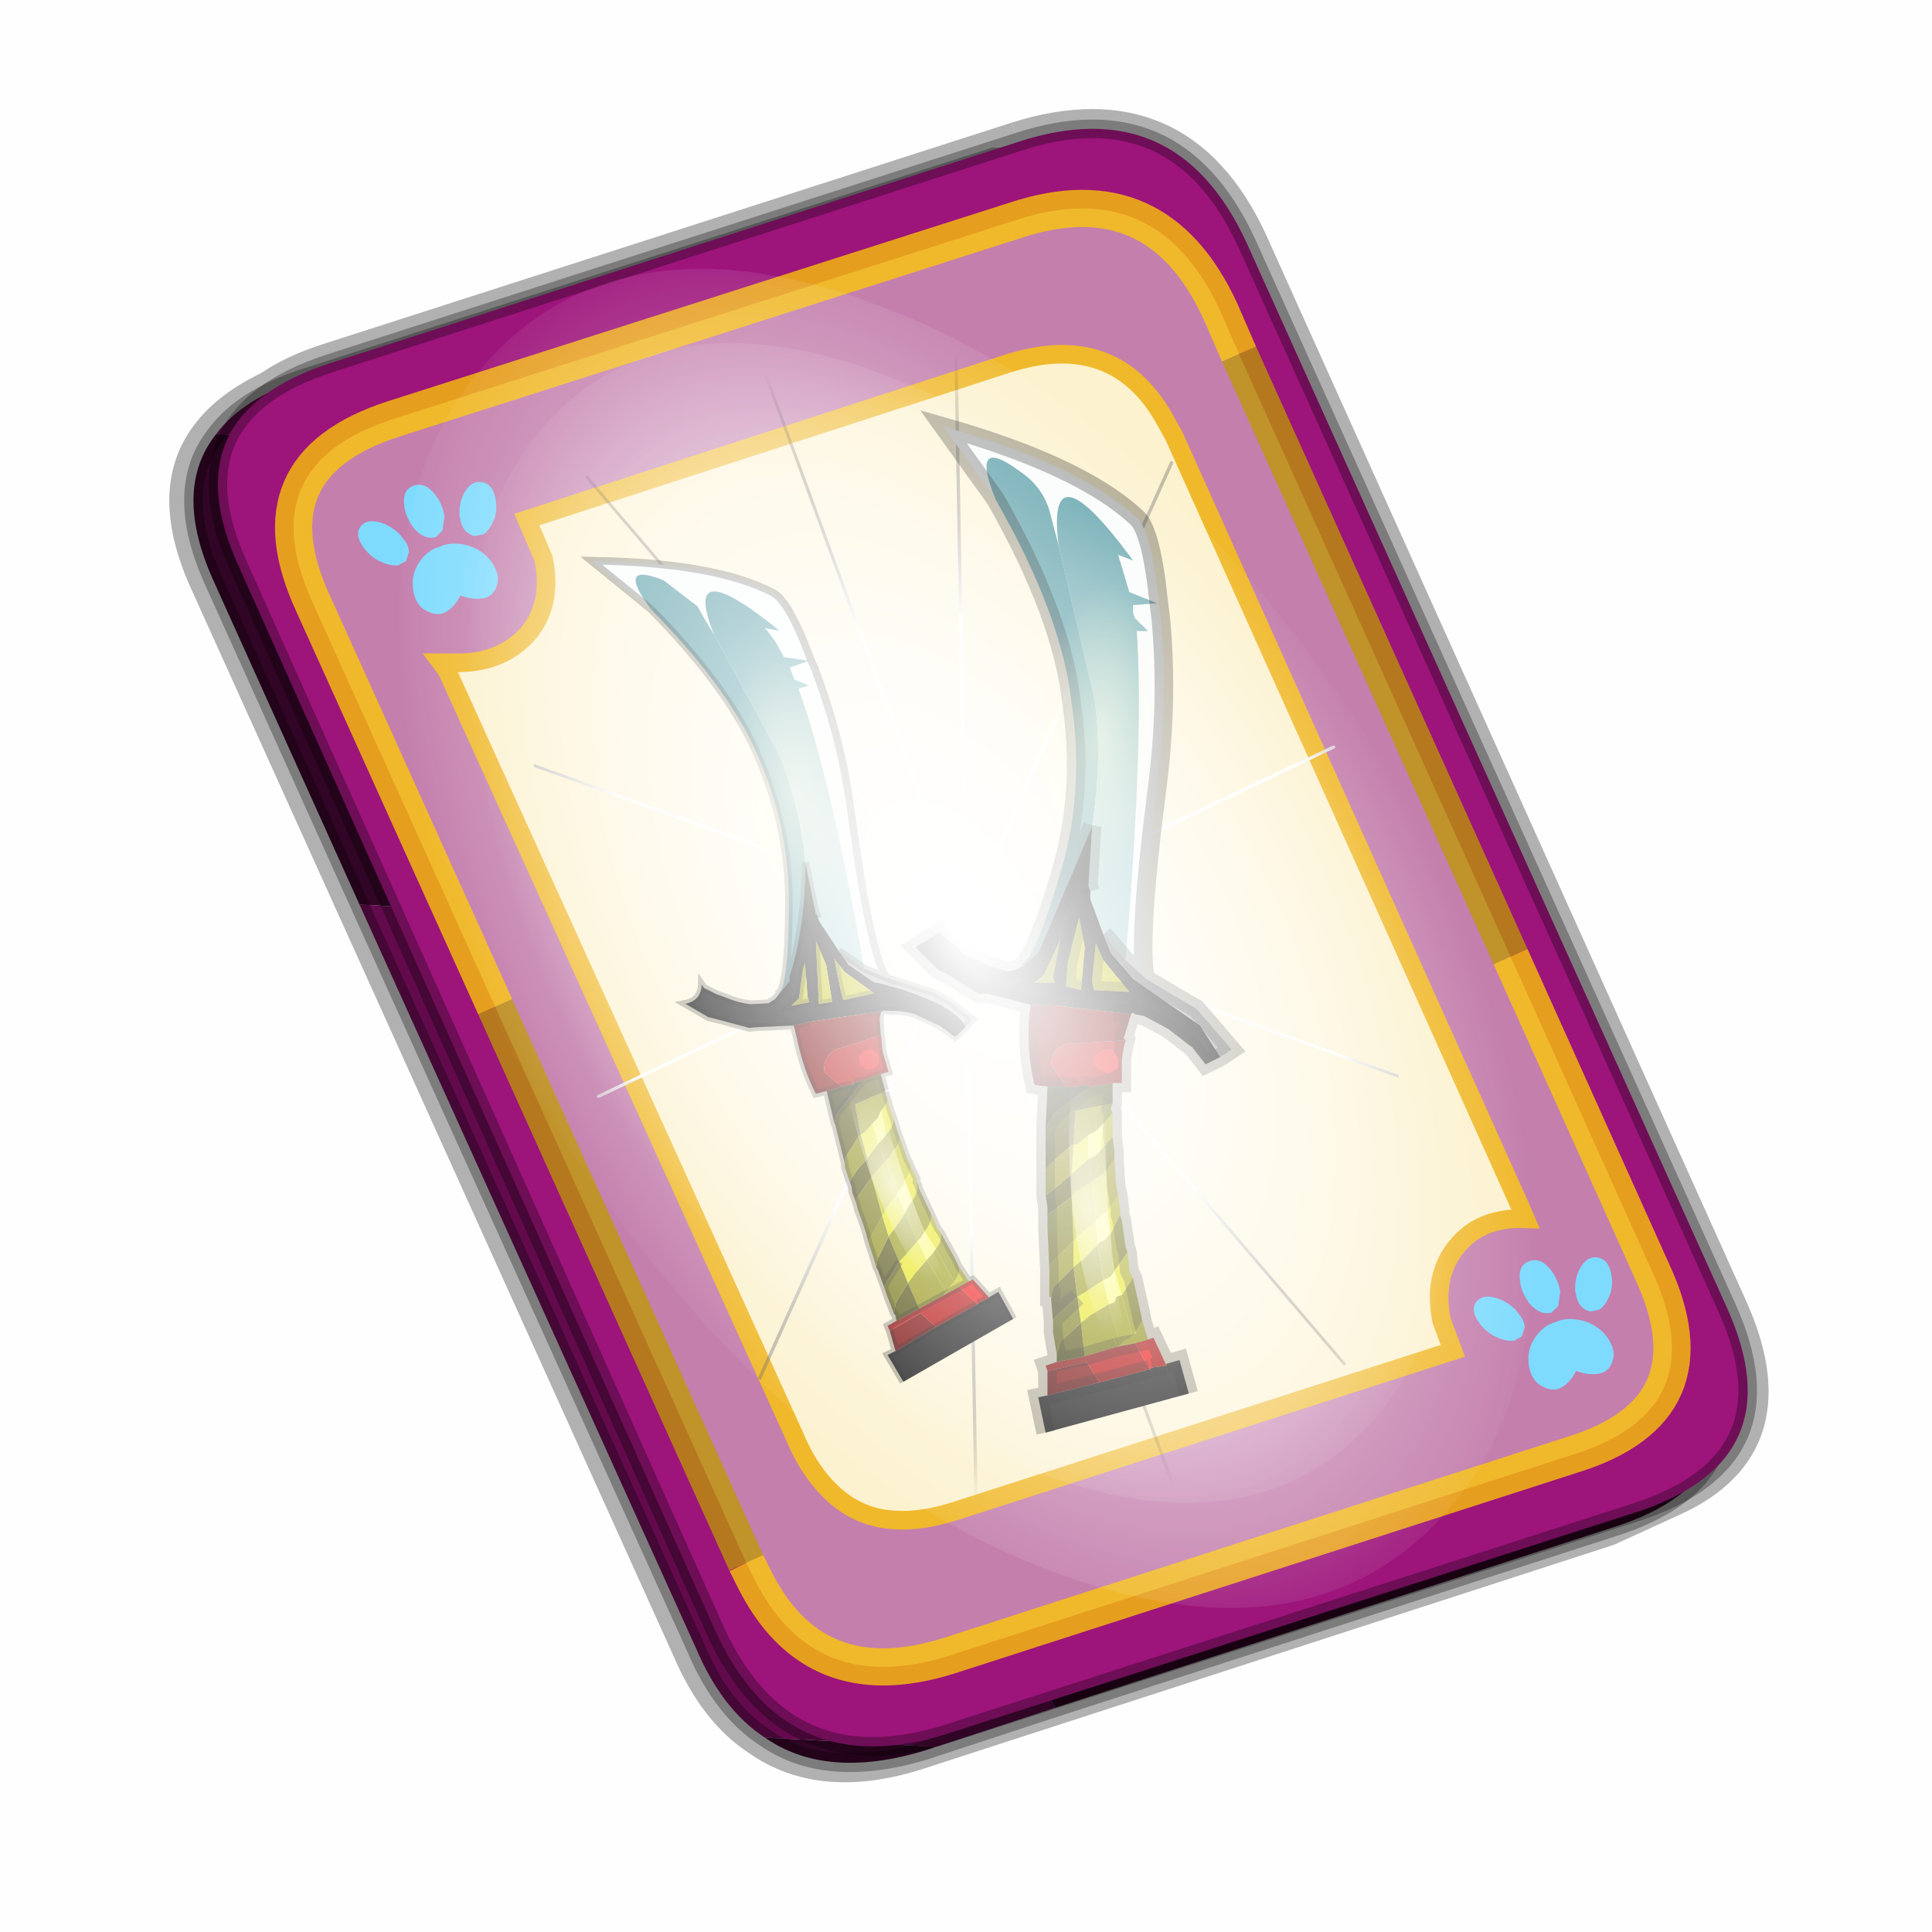 <?xml version='1.0' encoding='UTF-8'?>
<svg xmlns:xlink="http://www.w3.org/1999/xlink" xmlns="http://www.w3.org/2000/svg" version="1.1" width="60px" height="60px" viewBox="0.0 0.0 60.0 60.0"><defs><g id="c1"><path fill="#000000" fill-opacity="0.004" d="M0.0 0.0 L60.0 0.0 60.0 60.0 0.0 60.0 0.0 0.0"/></g><g id="c2"><path fill="none" stroke="#000000" stroke-width="1.0" stroke-opacity="0.302" d="M22.3 0.35 Q26.6 -1.0 28.5 3.05 L41.4 31.7 Q43.1 35.4 39.9 36.85 L38.15 37.65 19.65 43.65 Q17.05 44.5 15.35 43.3 14.2 42.55 13.5 40.9 L0.55 12.25 Q-0.6 9.75 0.6 8.25 1.15 7.55 2.2 7.05 2.85 6.6 3.8 6.3 L22.3 0.35"/><path fill="#300525" stroke="none" d="M25.55 0.9 Q26.9 1.6 27.8 3.55 L40.7 32.15 Q42.6 36.3 38.3 37.65 L23.3 42.5 13.15 21.4 4.6 20.9 0.7 12.25 Q-0.45 9.75 0.75 8.25 L29.8 9.75 25.55 0.9 M20.1 43.55 L19.8 43.65 Q17.15 44.45 15.5 43.3 L20.1 43.55"/><path fill="#630a4c" stroke="none" d="M23.3 42.5 L20.1 43.55 15.5 43.3 Q14.35 42.55 13.65 40.9 L4.6 20.9 13.15 21.4 23.3 42.5 M0.75 8.25 Q1.45 7.3 3.1 6.75 L21.65 0.8 25.55 0.9 29.8 9.75 0.75 8.25"/><path fill="none" stroke="#000000" stroke-width="0.5" stroke-opacity="0.302" d="M25.55 0.9 Q26.9 1.6 27.8 3.55 L40.7 32.15 Q42.6 36.3 38.3 37.65 L23.3 42.5 20.1 43.55 19.8 43.65 Q17.15 44.45 15.5 43.3 14.35 42.55 13.65 40.9 L4.6 20.9 0.7 12.25 Q-0.45 9.75 0.75 8.25 1.45 7.3 3.1 6.75 L21.65 0.8 25.55 0.9"/><path fill="#9d147b" stroke="none" d="M14.2 40.5 L1.35 11.8 Q-0.5 7.75 3.8 6.35 L22.3 0.4 Q26.55 -1.0 28.45 3.1 L41.35 31.7 Q43.25 35.85 38.9 37.25 L20.4 43.2 Q16.1 44.55 14.2 40.5"/><path fill="none" stroke="#000000" stroke-width="0.5" stroke-opacity="0.302" d="M14.2 40.5 L1.35 11.8 Q-0.5 7.75 3.8 6.35 L22.3 0.4 Q26.55 -1.0 28.45 3.1 L41.35 31.7 Q43.25 35.85 38.9 37.25 L20.4 43.2 Q16.1 44.55 14.2 40.5"/><path fill="#fcf2cf" stroke="none" d="M9.15 13.6 Q9.8 12.8 9.55 11.6 L9.1 10.55 22.05 6.35 Q24.9 5.45 26.25 7.85 L26.5 8.3 35.8 29.0 35.95 29.35 Q34.75 29.3 34.1 30.1 33.45 30.9 33.7 32.1 L34.0 32.9 20.65 37.2 Q18.8 37.8 17.65 37.0 16.8 36.4 16.3 35.2 L6.95 14.6 6.8 14.4 7.1 14.4 Q8.4 14.45 9.15 13.6"/><path fill="#c47fad" stroke="none" d="M8.25 23.65 L3.35 12.8 Q1.65 9.1 5.5 7.85 L22.25 2.5 Q26.05 1.25 27.75 4.95 L28.25 6.1 35.55 22.3 39.35 30.75 Q41.1 34.5 37.2 35.7 L20.45 41.1 Q16.8 42.25 15.2 39.0 L15.0 38.6 8.25 23.65 M9.15 13.6 Q8.4 14.45 7.1 14.4 L6.8 14.4 6.95 14.6 16.3 35.2 Q16.8 36.4 17.65 37.0 18.8 37.8 20.65 37.2 L34.0 32.9 33.7 32.1 Q33.45 30.9 34.1 30.1 34.75 29.3 35.95 29.35 L35.8 29.0 26.5 8.3 26.25 7.85 Q24.9 5.45 22.05 6.35 L9.1 10.55 9.55 11.6 Q9.8 12.8 9.15 13.6"/><path fill="none" stroke="#ffcc00" stroke-width="1.0" stroke-opacity="0.749" d="M8.25 23.65 L3.35 12.8 Q1.65 9.1 5.5 7.85 L22.25 2.5 Q26.05 1.25 27.75 4.95 L28.25 6.1 M35.55 22.3 L39.35 30.75 Q41.1 34.5 37.2 35.7 L20.45 41.1 Q16.8 42.25 15.2 39.0 L15.0 38.6"/><path fill="none" stroke="#bf9900" stroke-width="1.0" stroke-opacity="0.749" d="M28.25 6.1 L35.55 22.3 M15.0 38.6 L8.25 23.65"/><path fill="none" stroke="#f0b92b" stroke-width="0.5" d="M9.15 13.6 Q9.8 12.8 9.55 11.6 L9.1 10.55 22.05 6.35 Q24.9 5.45 26.25 7.85 L26.5 8.3 35.8 29.0 35.95 29.35 Q34.75 29.3 34.1 30.1 33.45 30.9 33.7 32.1 L34.0 32.9 20.65 37.2 Q18.8 37.8 17.65 37.0 16.8 36.4 16.3 35.2 L6.95 14.6 6.8 14.4 7.1 14.4 Q8.4 14.45 9.15 13.6"/></g><g id="c3"><path fill="#7fdbfe" stroke="none" d="M10.75 4.9 Q10.75 4.6 10.9 4.35 11.25 3.45 11.95 2.75 13.3 1.5 14.35 2.1 15.4 2.7 14.95 4.45 14.7 5.4 14.1 6.15 L13.75 6.5 Q13.1 7.15 12.35 7.35 L11.4 7.2 Q10.95 6.9 10.75 6.4 10.5 5.75 10.75 4.9 M7.5 5.9 Q7.0 5.85 6.6 5.5 6.05 5.0 5.8 4.15 L5.7 3.6 Q5.55 2.65 5.8 1.7 6.25 0.0 7.5 0.0 L7.6 0.0 Q8.85 0.0 9.3 1.7 9.55 2.65 9.4 3.6 L9.3 4.15 8.5 5.5 7.6 5.9 7.5 5.9 M4.35 4.9 Q4.6 5.75 4.35 6.4 L3.7 7.2 2.75 7.35 Q2.0 7.15 1.35 6.5 L1.0 6.15 Q0.4 5.4 0.15 4.45 -0.3 2.7 0.75 2.1 1.8 1.5 3.15 2.75 3.85 3.45 4.2 4.35 L4.35 4.9 M5.5 13.7 Q4.45 13.9 3.65 12.95 2.75 12.0 3.2 10.25 3.7 8.5 5.25 7.6 6.4 6.9 7.55 7.0 8.75 6.9 9.9 7.6 11.45 8.5 11.95 10.25 12.35 12.0 11.5 12.95 10.7 13.9 9.65 13.7 8.55 13.5 7.55 12.6 6.55 13.5 5.5 13.7"/></g><g id="c4"><g><use transform="matrix(1.0,0.0,0.0,1.0,0.0,0.0)" xlink:href="#c3"/></g></g><radialGradient gradientUnits="userSpaceOnUse" r="819.2" cx="0" cy="0" spreadMethod="pad" gradientTransform="matrix(0.091,0.0,0.0,0.091,0.6,3.4)" id="gradient1"><stop offset="0.0" stop-color="#ffffff"/><stop offset="1.0" stop-color="#ffffff" stop-opacity="0.0"/></radialGradient><g id="c5"><path stroke="none" fill="url(#gradient1)" d="M36.65 -54.65 Q60.05 -42.0 69.75 -17.95 80.55 8.9 68.0 34.1 55.45 59.35 26.8 68.2 -1.8 77.05 -29.7 64.3 -57.6 51.6 -68.45 24.75 -79.3 -2.05 -66.75 -27.25 L-66.7 -27.3 Q-54.1 -52.5 -25.5 -61.4 3.1 -70.2 31.0 -57.5 L36.65 -54.65"/></g><g id="c6"><g><use transform="matrix(1.0,0.0,0.0,1.0,0.0,0.0)" xlink:href="#c5"/></g></g><radialGradient gradientUnits="userSpaceOnUse" r="819.2" cx="0" cy="0" spreadMethod="pad" gradientTransform="matrix(0.209,0.0,0.0,0.177,67.15,107.2)" id="gradient2"><stop offset="0.357" stop-color="#ffffff"/><stop offset="0.671" stop-opacity="0.0"/></radialGradient><g id="c7"><path fill="none" stroke-linejoin="round" stroke-linecap="round" stroke="url(#gradient2)" stroke-width="0.5" d="M136.55 165.8 L68.6 106.0 68.4 106.0 118.25 201.5 M68.2 105.7 L68.25 105.8 68.25 105.75 68.2 105.7 0.0 45.7 M68.25 105.8 L68.3 105.85 68.3 105.8 68.25 105.75 49.95 0.05 M0.05 97.7 L68.15 105.95 68.25 105.85 68.25 105.8 M68.3 105.85 L68.25 105.85 68.3 106.0 68.3 105.85 68.3 105.8 68.35 105.8 68.3 105.8 86.6 18.35 M50.0 193.2 L68.3 106.0 68.15 105.95 18.25 151.55 M68.4 106.0 L68.3 106.0 86.55 211.5 M68.4 106.0 L68.3 105.85 M68.6 106.0 L68.35 105.8 118.25 60.15 M136.6 114.25 L68.6 106.0 M68.2 105.7 L18.25 10.05"/></g><g id="c8"><g><use transform="matrix(1.0,0.0,0.0,1.0,0.0,0.0)" xlink:href="#c7"/></g></g><linearGradient gradientUnits="userSpaceOnUse" x1="-819.2" x2="819.2" spreadMethod="pad" gradientTransform="matrix(-0.001,-0.005,-0.002,0,24.8,14.35)" id="gradient3"><stop offset="0.0" stop-color="#acd1d2"/><stop offset="1.0" stop-color="#62a3ac"/></linearGradient><radialGradient gradientUnits="userSpaceOnUse" r="819.2" cx="0" cy="0" spreadMethod="pad" gradientTransform="matrix(0.003,-0.011,-0.004,-0.006,24.5,16.4)" id="gradient4"><stop offset="0.0" stop-color="#ffffde" stop-opacity="0.522"/><stop offset="0.412" stop-color="#ffffcc" stop-opacity="0.0"/></radialGradient><radialGradient gradientUnits="userSpaceOnUse" r="819.2" cx="0" cy="0" spreadMethod="pad" gradientTransform="matrix(-0.002,-0.001,4.57763671875e-05,0.004,24.25,29.1)" id="gradient5"><stop offset="0.0" stop-color="#ffffff" stop-opacity="0.663"/><stop offset="1.0" stop-color="#ffffff" stop-opacity="0.0"/></radialGradient><g id="c9"><path fill="#fafcfc" stroke="none" d="M25.75 22.9 Q25.5 22.05 26.05 17.75 26.35 15.45 26.15 13.25 L26.1 12.85 Q25.9 10.85 25.5 10.5 24.0 9.1 20.3 8.05 L21.7 10.0 Q21.0 8.25 22.35 9.25 22.95 9.65 23.15 10.3 L23.4 11.25 Q23.05 8.45 25.4 11.65 L25.0 11.5 25.3 12.5 26.05 12.8 25.4 12.85 25.4 13.05 25.45 13.2 25.8 13.55 25.5 13.55 Q25.7 16.4 25.2 22.4 L25.75 22.9"/><path fill="#62a3ac" stroke="none" d="M21.7 10.0 Q23.5 13.15 23.75 15.5 24.1 17.85 23.45 20.05 22.75 22.4 22.4 22.5 L22.45 22.55 22.85 22.2 22.9 22.1 24.3 18.8 Q24.6 16.85 24.35 15.3 L23.4 11.25 23.15 10.3 Q22.95 9.65 22.35 9.25 21.0 8.25 21.7 10.0"/><path stroke="none" fill="url(#gradient3)" d="M25.2 22.4 Q25.7 16.4 25.5 13.55 L25.8 13.55 25.45 13.2 25.4 13.05 25.4 12.85 26.05 12.8 25.3 12.5 25.0 11.5 25.4 11.65 Q23.05 8.45 23.4 11.25 L24.35 15.3 Q24.6 16.85 24.3 18.8 L24.2 20.4 24.25 20.55 24.25 20.75 24.6 21.7 25.2 22.4"/><path fill="#151515" stroke="none" d="M22.45 22.55 L22.25 22.65 22.05 22.7 21.55 22.55 20.85 22.25 20.55 21.95 20.4 21.85 20.25 21.7 20.2 21.65 19.55 22.05 20.15 22.65 20.45 22.8 21.25 23.3 21.5 23.3 22.65 23.6 23.15 23.6 24.9 23.8 25.35 23.85 25.4 23.8 25.45 23.85 25.7 23.9 26.35 24.25 27.0 24.75 27.35 25.2 27.75 25.0 27.2 24.15 25.4 22.9 24.8 22.2 24.6 21.7 24.25 20.75 24.25 20.55 24.2 20.4 24.3 18.8 22.9 22.1 22.85 22.2 22.45 22.55 M23.1 34.1 L22.85 34.15 23.05 35.1 26.9 34.05 26.65 33.15 26.3 33.25 26.3 33.3 25.9 33.35 25.85 33.4 24.5 33.75 23.1 34.1 M23.95 21.25 L24.1 22.05 24.0 23.2 23.6 23.1 23.65 22.45 23.95 21.25 M25.3 23.25 L24.35 23.2 24.3 22.95 24.4 21.95 24.6 22.4 25.3 23.25 M23.3 23.0 L22.75 23.0 23.0 22.8 23.4 21.95 23.45 21.8 23.25 22.85 23.3 23.0"/><path fill="#a6a6a6" stroke="none" d="M27.75 25.0 L28.05 24.8 27.45 24.1 27.1 23.7 26.5 23.35 25.75 22.9 25.2 22.4 24.6 21.7 24.8 22.2 25.4 22.9 27.2 24.15 27.75 25.0"/><path fill="#e6e406" stroke="none" d="M25.4 30.95 L25.3 30.75 25.25 30.25 24.9 30.75 25.1 31.4 25.4 30.95 M25.05 29.25 L25.05 29.1 25.0 28.7 24.7 29.15 24.8 29.75 25.05 29.25 M24.85 27.15 L24.85 26.95 24.85 26.5 24.6 26.8 24.5 27.55 24.85 27.15 M24.2 27.75 L24.2 27.1 23.9 27.35 23.8 27.35 23.75 28.15 23.85 28.05 24.2 27.75 M24.4 29.4 L24.0 29.75 23.8 29.95 23.8 30.65 24.05 30.45 24.45 30.05 24.4 29.4 M24.6 31.0 L24.15 31.3 23.9 31.45 24.0 32.15 24.25 31.95 24.75 31.65 24.6 31.0"/><path fill="#8d8d03" stroke="none" d="M25.65 32.1 L25.6 31.85 25.4 30.95 25.1 31.4 25.4 32.5 25.65 32.1 M25.25 30.25 L25.2 30.1 25.1 29.4 25.05 29.25 24.8 29.75 24.8 30.35 24.9 30.75 25.25 30.25 M24.9 27.75 L24.9 27.55 24.85 27.15 24.5 27.55 24.65 28.1 24.9 27.75 M24.85 26.5 L24.8 26.4 24.85 26.25 24.35 26.35 24.3 26.35 23.85 26.45 23.8 27.35 23.9 27.35 24.2 27.1 24.4 27.0 24.6 26.8 24.85 26.5 M24.95 32.8 L25.05 32.75 24.75 31.65 24.25 31.95 24.0 32.15 24.1 33.05 24.95 32.8 M24.2 27.75 L23.85 28.05 23.75 28.15 23.75 28.75 23.9 28.6 24.3 28.35 24.2 27.75 M24.45 30.05 L24.05 30.45 23.8 30.65 23.9 31.45 24.15 31.3 24.6 31.0 24.45 30.05"/><path fill="#faf95a" stroke="none" d="M24.2 27.75 L24.4 27.65 24.5 27.55 24.6 26.8 24.4 27.0 24.2 27.1 24.2 27.75 M24.7 29.15 L24.55 29.25 24.4 29.4 24.45 30.05 Q24.5 29.95 24.6 29.95 L24.8 29.75 24.7 29.15 M24.75 31.65 L24.9 31.6 24.95 31.45 25.1 31.4 24.9 30.75 24.8 30.9 24.7 30.95 24.6 31.0 24.75 31.65"/><path fill="#959404" stroke="none" d="M24.5 27.55 L24.4 27.65 24.2 27.75 24.3 28.35 24.45 28.25 24.65 28.1 24.5 27.55 M25.05 32.75 L25.15 32.65 25.4 32.5 25.1 31.4 24.95 31.45 24.9 31.6 24.75 31.65 25.05 32.75"/><path fill="#c2c105" stroke="none" d="M25.8 32.6 L25.65 32.1 25.4 32.5 25.15 32.65 25.05 32.75 24.95 32.8 25.45 32.7 25.8 32.6 M25.0 28.7 L24.95 28.5 24.9 27.75 24.65 28.1 24.7 29.15 25.0 28.7 M24.3 28.35 L23.9 28.6 23.75 28.75 23.8 29.95 24.0 29.75 24.4 29.4 24.3 28.35 M24.0 23.2 L24.1 22.05 23.95 21.25 23.65 22.45 23.6 23.1 24.0 23.2 M24.4 21.95 L24.3 22.95 24.35 23.2 25.3 23.25 24.6 22.4 24.4 21.95 M23.45 21.8 L23.4 21.95 23.0 22.8 22.75 23.0 23.3 23.0 23.25 22.85 23.45 21.8"/><path fill="#ec0202" stroke="none" d="M26.3 33.3 L25.95 32.55 25.8 32.6 25.45 32.7 25.85 33.4 25.9 33.35 26.3 33.3"/><path fill="#b40101" stroke="none" d="M23.35 33.2 L23.05 33.3 23.1 33.45 24.15 33.2 24.5 33.75 25.85 33.4 25.45 32.7 24.95 32.8 24.1 33.05 23.35 33.2 M24.85 25.7 L25.1 25.7 25.1 25.05 25.15 24.75 25.2 24.55 23.6 24.65 Q23.2 24.8 23.2 25.2 L23.6 25.8 23.95 25.8 24.0 25.75 24.3 25.8 24.85 25.7"/><path fill="#cdcc07" stroke="none" d="M24.3 28.35 L24.4 29.4 24.55 29.25 24.7 29.15 24.65 28.1 24.45 28.25 24.3 28.35"/><path fill="#474601" stroke="none" d="M23.05 26.9 L23.05 28.05 23.15 27.9 23.65 27.45 23.8 27.35 23.85 26.45 24.3 26.35 24.35 26.35 24.85 26.25 24.85 25.7 24.3 25.8 23.95 26.0 23.9 26.05 23.25 26.55 23.25 26.6 23.05 26.9 M23.05 28.7 L23.1 29.05 23.1 29.3 23.1 29.25 23.75 28.75 23.75 28.15 23.1 28.7 23.05 28.7 M23.2 31.45 L23.2 31.55 23.25 32.1 23.3 32.0 23.9 31.45 23.8 30.65 23.25 31.2 23.2 31.45 M23.35 33.0 L23.35 33.1 23.35 33.2 24.1 33.05 24.0 32.15 23.45 32.65 23.35 33.0"/><path fill="#6b6b01" stroke="none" d="M23.1 29.3 L23.1 29.6 23.15 30.7 23.2 30.55 23.8 29.95 23.75 28.75 23.1 29.25 23.1 29.3 M23.25 32.1 L23.25 32.4 23.35 33.0 23.45 32.65 24.0 32.15 23.9 31.45 23.3 32.0 23.25 32.1"/><path fill="#838201" stroke="none" d="M23.05 28.05 L23.05 28.2 23.05 28.7 23.1 28.7 23.75 28.15 23.8 27.35 23.65 27.45 23.15 27.9 23.05 28.05 M23.15 30.7 L23.15 30.9 23.15 31.45 23.2 31.45 23.25 31.2 23.8 30.65 23.8 29.95 23.2 30.55 23.15 30.7"/><path fill="#9d9d04" stroke="none" d="M24.8 29.75 L24.6 29.95 Q24.5 29.95 24.45 30.05 L24.6 31.0 24.7 30.95 24.8 30.9 24.9 30.75 24.8 30.35 24.8 29.75"/><path fill="#780101" stroke="none" d="M22.65 23.6 L22.6 23.95 Q22.55 24.95 22.75 25.75 L23.1 25.8 23.6 25.8 23.2 25.2 Q23.2 24.8 23.6 24.65 L25.2 24.55 25.15 24.5 25.3 24.0 25.35 23.85 24.9 23.8 23.15 23.6 22.65 23.6 M23.1 33.45 L23.1 34.1 24.5 33.75 24.15 33.2 23.1 33.45"/><path fill="#acd1d2" stroke="none" d="M22.4 22.5 L22.45 22.55 22.4 22.5"/><path fill="#292601" stroke="none" d="M23.1 25.8 L23.05 26.9 23.25 26.6 23.25 26.55 23.9 26.05 23.95 26.0 24.3 25.8 24.0 25.75 23.95 25.8 23.6 25.8 23.1 25.8"/><path fill="none" stroke="#000000" stroke-width="0.5" stroke-opacity="0.302" d="M25.75 22.9 Q25.5 22.05 26.05 17.75 26.35 15.45 26.15 13.25 L26.1 12.85 Q25.9 10.85 25.5 10.5 24.0 9.1 20.3 8.05 L21.7 10.0 Q23.5 13.15 23.75 15.5 24.1 17.85 23.45 20.05 22.75 22.4 22.4 22.5 M22.45 22.55 L22.25 22.65 22.05 22.7 21.55 22.55 20.85 22.25 20.55 21.95 20.4 21.85 20.25 21.7 20.2 21.65 19.55 22.05 20.15 22.65 20.45 22.8 21.25 23.3 21.5 23.3 22.65 23.6 22.6 23.95 Q22.55 24.95 22.75 25.75 L23.1 25.8 23.05 26.9 23.05 28.05 23.05 28.2 23.05 28.7 23.1 29.05 23.1 29.3 23.1 29.6 23.15 30.7 23.15 30.9 23.15 31.45 23.2 31.45 23.2 31.55 23.25 32.1 23.25 32.4 23.35 33.0 23.35 33.1 23.35 33.2 23.05 33.3 23.1 33.45 23.1 34.1 22.85 34.15 23.05 35.1 M26.9 34.05 L26.65 33.15 26.3 33.25 26.3 33.3 25.95 32.55 25.8 32.6 25.65 32.1 25.6 31.85 25.4 30.95 25.3 30.75 25.25 30.25 25.2 30.1 25.1 29.4 25.05 29.25 25.05 29.1 25.0 28.7 24.95 28.5 24.9 27.75 24.9 27.55 24.85 27.15 24.85 26.95 24.85 26.5 24.8 26.4 24.85 26.25 24.85 25.7 25.1 25.7 25.1 25.05 25.15 24.75 25.2 24.55 25.15 24.5 25.3 24.0 25.35 23.85 25.4 23.8 25.45 23.85 25.7 23.9 26.35 24.25 27.0 24.75 27.35 25.2 27.75 25.0 28.05 24.8 27.45 24.1 27.1 23.7 26.5 23.35 25.75 22.9 25.2 22.4 M24.25 20.55 L24.2 20.4 24.3 18.8 22.9 22.1 22.85 22.2 22.45 22.55 M24.6 21.7 L25.2 22.4 M25.8 32.6 L25.45 32.7 24.95 32.8 M25.9 33.35 L26.3 33.3 M25.85 33.4 L24.5 33.75 23.1 34.1 M23.1 28.7 L23.05 28.7 M23.9 31.45 L23.3 32.0 23.25 32.1 M24.1 33.05 L23.35 33.2 M24.1 33.05 L24.95 32.8 M23.95 21.25 L23.65 22.45 23.6 23.1 24.0 23.2 M24.4 21.95 L24.3 22.95 24.35 23.2 25.3 23.25 M23.45 21.8 L23.4 21.95 23.0 22.8 22.75 23.0 23.3 23.0 M24.9 23.8 L25.35 23.85 M24.85 25.7 L24.3 25.8 24.0 25.75 M23.95 25.8 L23.6 25.8 23.1 25.8 M24.3 25.8 L23.95 26.0 23.9 26.05 23.25 26.55 23.25 26.6 23.05 26.9 M23.15 23.6 L22.65 23.6"/><path fill="#ec0202" stroke="none" d="M24.35 25.2 L24.5 25.35 24.75 25.45 25.0 25.3 25.0 25.05 24.85 24.8 24.6 24.8 24.4 24.95 Q24.3 25.05 24.35 25.2"/><path stroke="none" fill="url(#gradient4)" d="M21.8 12.85 Q21.0 15.7 21.25 18.85 21.5 22.0 22.65 23.5 23.8 25.05 25.15 24.05 26.45 22.95 27.2 20.0 28.0 17.0 27.75 13.9 27.45 10.75 26.35 9.25 25.2 7.7 23.85 8.75 22.55 9.85 21.8 12.85"/><path stroke="none" fill="url(#gradient5)" d="M23.8 25.0 L23.75 25.4 Q23.4 29.95 24.8 32.95 25.3 33.8 25.35 33.25 24.45 29.3 24.75 25.35 24.45 24.4 23.8 25.0"/></g><linearGradient gradientUnits="userSpaceOnUse" x1="-819.2" x2="819.2" spreadMethod="pad" gradientTransform="matrix(0.008,-0.005,0.002,0.003,34.35,9.55)" id="gradient6"><stop offset="0.0" stop-color="#acd1d2"/><stop offset="1.0" stop-color="#62a3ac"/></linearGradient><radialGradient gradientUnits="userSpaceOnUse" r="819.2" cx="0" cy="0" spreadMethod="pad" gradientTransform="matrix(0.014,-0.021,0.015,-0.001,31.3,13.05)" id="gradient7"><stop offset="0.0" stop-color="#ffffde" stop-opacity="0.522"/><stop offset="0.412" stop-color="#ffffcc" stop-opacity="0.0"/></radialGradient><radialGradient gradientUnits="userSpaceOnUse" r="819.2" cx="0" cy="0" spreadMethod="pad" gradientTransform="matrix(0.004,0.001,-0.006,0.005,11.5,31.15)" id="gradient8"><stop offset="0.0" stop-color="#ffffff" stop-opacity="0.663"/><stop offset="1.0" stop-color="#ffffff" stop-opacity="0.0"/></radialGradient><g id="c10"><path fill="#fafcfc" stroke="none" d="M45.75 8.25 Q49.5 6.9 46.1 6.2 L43.3 6.4 Q42.35 6.9 41.35 7.35 46.3 3.95 37.9 4.75 L38.8 5.15 Q37.9 5.35 36.7 6.05 L35.2 5.35 36.0 6.4 35.65 6.65 35.3 6.9 34.3 6.7 34.75 7.25 Q29.8 10.9 20.95 20.25 L19.4 19.95 Q21.1 19.25 27.25 12.25 30.45 8.55 34.25 5.8 34.6 5.5 35.0 5.3 38.45 2.75 39.65 2.9 43.95 3.35 50.8 7.75 L45.75 8.25"/><path fill="#62a3ac" stroke="none" d="M41.35 7.35 Q42.35 6.9 43.3 6.4 L46.1 6.2 Q49.5 6.9 45.75 8.25 38.15 9.85 34.05 12.75 29.9 15.55 27.2 19.8 24.45 24.05 24.75 24.75 L24.7 24.85 24.6 23.65 24.75 23.45 Q25.7 20.1 28.05 16.55 30.65 13.35 33.55 11.5 L41.35 7.35"/><path stroke="none" fill="url(#gradient6)" d="M20.95 20.25 Q29.8 10.9 34.75 7.25 L34.3 6.7 35.3 6.9 35.65 6.65 36.0 6.4 35.2 5.35 36.7 6.05 Q37.9 5.35 38.8 5.15 L37.9 4.75 Q46.3 3.95 41.35 7.35 L33.55 11.5 Q30.65 13.35 28.05 16.55 L25.6 19.0 Q25.45 19.0 25.35 19.15 L25.0 19.35 23.0 20.2 20.95 20.25"/><path fill="#151515" stroke="none" d="M28.05 16.55 Q25.7 20.1 24.75 23.45 L24.6 23.65 24.7 24.85 24.75 25.2 24.95 25.65 25.9 26.35 Q26.6 26.7 27.35 26.85 L28.2 27.05 28.65 27.1 29.05 27.15 29.3 27.05 Q28.75 27.95 29.5 28.7 L27.8 28.6 27.75 28.6 27.05 28.35 25.1 27.7 24.8 27.45 22.75 25.95 22.05 25.2 19.2 22.65 18.45 22.0 18.4 21.95 18.35 21.85 17.85 21.55 Q17.2 21.1 16.4 20.9 L14.7 20.65 13.45 20.7 13.25 19.8 Q13.6 19.4 15.35 19.45 17.7 19.75 19.95 20.65 L21.95 20.6 23.0 20.2 25.0 19.35 25.35 19.15 Q25.45 19.0 25.6 19.0 L28.05 16.55 M5.3 40.15 L5.6 40.65 3.75 41.55 0.0 34.1 1.8 33.15 2.1 33.75 2.1 33.8 2.5 34.5 2.5 34.6 3.95 37.35 5.3 40.15 M24.6 20.5 L23.15 21.45 21.5 23.25 22.15 23.85 24.6 20.5 M22.95 20.8 L21.9 21.15 19.5 21.25 20.95 22.75 21.4 22.35 22.95 20.8 M24.4 22.1 L23.05 23.85 22.75 24.1 23.6 24.95 23.45 24.25 24.3 22.5 24.4 22.1"/><path fill="#a6a6a6" stroke="none" d="M19.4 19.95 L20.95 20.25 23.0 20.2 21.95 20.6 19.95 20.65 Q17.7 19.75 15.35 19.45 13.6 19.4 13.25 19.8 L13.15 19.1 15.05 18.95 16.25 19.05 17.65 19.45 19.4 19.95"/><path fill="#b40101" stroke="none" d="M6.35 38.45 L6.65 39.05 6.35 39.25 5.3 37.15 3.95 37.35 2.5 34.6 4.15 34.3 4.7 35.35 5.55 36.95 6.35 38.45 M16.2 25.45 L15.85 25.05 16.9 24.15 17.35 23.6 17.6 23.3 19.65 25.85 Q19.95 26.75 19.35 27.4 L17.85 27.55 17.4 27.05 17.35 26.9 16.85 26.35 16.2 25.45"/><path fill="#e6e406" stroke="none" d="M7.1 32.0 L7.5 31.85 8.35 31.3 Q8.0 31.65 8.05 32.5 L6.8 33.05 Q6.75 32.35 7.1 32.0 M10.3 30.1 L10.4 29.9 11.25 29.4 Q11.0 29.65 11.0 30.45 L9.85 31.25 Q9.85 30.4 10.3 30.1 M13.85 27.45 L14.25 27.15 14.95 26.55 Q14.75 26.8 14.85 27.45 L13.7 28.6 Q13.55 27.9 13.85 27.45 M13.8 29.4 L14.85 28.45 14.95 29.25 15.1 29.5 13.85 30.6 13.85 30.35 13.8 29.4 M9.8 32.2 L10.95 31.4 11.0 32.55 10.95 33.2 9.85 34.1 9.8 33.4 9.8 32.2 M6.9 34.0 L8.1 33.3 8.25 34.45 8.35 35.1 7.1 35.95 7.05 35.25 6.9 34.0"/><path fill="#8d8d03" stroke="none" d="M4.9 33.2 L5.3 32.95 7.1 32.0 Q6.75 32.35 6.8 33.05 L4.6 34.2 Q4.55 33.5 4.9 33.2 M8.35 31.3 L8.7 31.1 10.0 30.3 Q10.05 30.15 10.3 30.1 9.85 30.4 9.85 31.25 L8.85 32.05 8.05 32.5 Q8.0 31.65 8.35 31.3 M12.85 28.25 L13.25 27.95 13.85 27.45 Q13.55 27.9 13.7 28.6 L12.7 29.15 Q12.6 28.55 12.85 28.25 M14.95 26.55 L15.1 26.45 15.3 26.25 15.95 27.15 15.95 27.2 16.5 28.05 15.1 29.5 14.95 29.25 14.85 28.45 14.75 28.0 14.85 27.45 Q14.75 26.8 14.95 26.55 M12.75 30.05 L13.8 29.4 13.85 30.35 13.85 30.6 12.95 31.45 12.9 31.05 12.75 30.05 M8.1 33.3 L9.8 32.2 9.8 33.4 9.85 34.1 8.35 35.1 8.25 34.45 8.1 33.3 M4.7 35.35 L4.7 35.05 6.9 34.0 7.05 35.25 7.1 35.95 5.55 36.95 4.7 35.35"/><path fill="#faf95a" stroke="none" d="M14.85 27.45 L14.75 28.0 14.85 28.45 13.8 29.4 13.7 28.9 13.7 28.6 14.85 27.45 M11.0 30.45 Q10.9 30.7 10.95 31.0 L10.95 31.4 9.8 32.2 9.85 31.8 9.85 31.25 11.0 30.45 M8.05 32.5 L8.05 32.85 8.05 33.0 8.1 33.3 6.9 34.0 6.85 33.7 6.8 33.35 6.8 33.05 8.05 32.5"/><path fill="#474601" stroke="none" d="M16.95 29.85 L16.85 29.9 15.0 31.6 15.1 31.25 15.15 29.8 15.1 29.5 16.5 28.05 15.95 27.2 15.95 27.15 15.3 26.25 15.35 26.2 16.2 25.45 16.85 26.35 17.05 27.3 17.0 27.45 17.15 29.15 17.15 29.3 16.95 29.85 M14.0 32.5 Q13.7 32.65 13.45 33.0 L12.9 33.4 13.0 33.2 12.95 31.45 13.85 30.6 Q14.1 31.75 13.95 32.45 L14.0 32.5 M9.4 36.25 L9.2 36.35 8.25 37.05 8.3 36.8 8.35 35.1 9.85 34.1 9.65 35.7 9.4 36.25 M6.75 38.15 L6.55 38.2 6.55 38.25 6.35 38.45 5.55 36.95 7.1 35.95 7.05 37.45 6.75 38.15"/><path fill="#292601" stroke="none" d="M18.55 28.35 L16.95 29.85 17.15 29.3 17.15 29.15 17.0 27.45 17.05 27.3 16.85 26.35 17.35 26.9 17.4 27.05 17.85 27.55 18.55 28.35"/><path fill="#c2c105" stroke="none" d="M3.8 33.65 L4.9 33.2 Q4.55 33.5 4.6 34.2 L4.65 34.75 4.7 35.05 4.7 35.35 4.15 34.3 3.8 33.65 M11.25 29.4 Q11.4 29.25 11.6 29.2 L12.85 28.25 Q12.6 28.55 12.7 29.15 L11.0 30.45 Q11.0 29.65 11.25 29.4 M21.5 23.25 L23.15 21.45 24.6 20.5 22.15 23.85 21.5 23.25 M19.5 21.25 L21.9 21.15 22.95 20.8 21.4 22.35 20.95 22.75 19.5 21.25 M22.75 24.1 L23.05 23.85 24.4 22.1 24.3 22.5 23.45 24.25 23.6 24.95 22.75 24.1 M12.75 30.05 L12.9 31.05 12.95 31.45 10.95 33.2 11.0 32.55 10.95 31.4 12.75 30.05"/><path fill="#780101" stroke="none" d="M22.75 25.95 L22.15 26.5 Q20.65 28.0 19.05 28.9 L18.55 28.35 17.85 27.55 19.35 27.4 Q19.95 26.75 19.65 25.85 L17.6 23.3 17.7 23.2 18.3 22.4 18.45 22.0 19.2 22.65 22.05 25.2 22.75 25.95 M6.35 39.25 L5.3 40.15 3.95 37.35 5.3 37.15 6.35 39.25"/><path fill="#acd1d2" stroke="none" d="M24.7 24.85 L24.75 24.75 24.8 24.85 24.7 24.85"/><path fill="#838201" stroke="none" d="M15.0 31.6 L14.75 31.9 14.0 32.5 13.95 32.45 Q14.1 31.75 13.85 30.6 L15.1 29.5 15.15 29.8 15.1 31.25 15.0 31.6 M10.7 35.2 L10.3 35.5 9.45 36.2 9.4 36.25 9.65 35.7 9.85 34.1 10.95 33.2 10.8 34.95 10.7 35.2"/><path fill="#959404" stroke="none" d="M13.7 28.6 L13.7 28.9 13.8 29.4 12.75 30.05 12.7 29.65 12.7 29.15 13.7 28.6 M6.8 33.05 L6.8 33.35 6.85 33.7 6.9 34.0 4.7 35.05 4.65 34.75 4.6 34.2 6.8 33.05"/><path fill="#cdcc07" stroke="none" d="M12.7 29.15 L12.7 29.65 12.75 30.05 10.95 31.4 10.95 31.0 Q10.9 30.7 11.0 30.45 L12.7 29.15"/><path fill="#6b6b01" stroke="none" d="M12.9 33.4 L12.45 33.8 Q11.5 34.45 10.7 35.2 L10.8 34.95 10.95 33.2 12.95 31.45 13.0 33.2 12.9 33.4 M8.25 37.05 L7.8 37.4 6.75 38.15 7.05 37.45 7.1 35.95 8.35 35.1 8.3 36.8 8.25 37.05"/><path fill="#9d9d04" stroke="none" d="M9.85 31.25 L9.85 31.8 9.8 32.2 8.1 33.3 8.05 33.0 8.05 32.85 8.05 32.5 8.85 32.05 9.85 31.25"/><path fill="#ec0202" stroke="none" d="M2.1 33.8 L3.65 33.4 3.8 33.65 4.15 34.3 2.5 34.6 2.5 34.5 2.1 33.8"/><path fill="none" stroke="#000000" stroke-width="0.5" stroke-opacity="0.302" d="M45.75 8.25 L50.8 7.75 Q43.95 3.35 39.65 2.9 38.45 2.75 35.0 5.3 34.6 5.5 34.25 5.8 30.45 8.55 27.25 12.25 21.1 19.25 19.4 19.95 L20.95 20.25 M28.05 16.55 Q25.7 20.1 24.75 23.45 L24.6 23.65 24.7 24.85 24.75 25.2 24.95 25.65 25.9 26.35 Q26.6 26.7 27.35 26.85 L28.2 27.05 28.65 27.1 29.05 27.15 29.3 27.05 Q28.75 27.95 29.5 28.7 L27.8 28.6 27.75 28.6 27.05 28.35 25.1 27.7 24.8 27.45 22.75 25.95 22.15 26.5 Q20.65 28.0 19.05 28.9 L18.55 28.35 16.95 29.85 16.85 29.9 15.0 31.6 14.75 31.9 14.0 32.5 Q13.7 32.65 13.45 33.0 L12.9 33.4 12.45 33.8 Q11.5 34.45 10.7 35.2 L10.3 35.5 9.45 36.2 9.4 36.25 9.2 36.35 8.25 37.05 7.8 37.4 6.75 38.15 6.55 38.2 6.55 38.25 6.35 38.45 6.65 39.05 6.35 39.25 5.3 40.15 5.6 40.65 3.75 41.55 M24.75 24.75 Q24.45 24.05 27.2 19.8 29.9 15.55 34.05 12.75 38.15 9.85 45.75 8.25 M0.0 34.1 L1.8 33.15 2.1 33.75 2.1 33.8 3.65 33.4 3.8 33.65 4.9 33.2 5.3 32.95 7.1 32.0 7.5 31.85 8.35 31.3 8.7 31.1 10.0 30.3 Q10.05 30.15 10.3 30.1 L10.4 29.9 11.25 29.4 Q11.4 29.25 11.6 29.2 L12.85 28.25 13.25 27.95 13.85 27.45 14.25 27.15 14.95 26.55 15.1 26.45 15.3 26.25 M15.35 26.2 L16.2 25.45 15.85 25.05 16.9 24.15 17.35 23.6 17.6 23.3 17.7 23.2 18.3 22.4 18.45 22.0 18.4 21.95 18.35 21.85 17.85 21.55 Q17.2 21.1 16.4 20.9 L14.7 20.65 13.45 20.7 13.25 19.8 13.15 19.1 15.05 18.95 16.25 19.05 17.65 19.45 19.4 19.95 M23.0 20.2 L20.95 20.25 M16.85 26.35 L17.05 27.3 17.0 27.45 17.15 29.15 17.15 29.3 16.95 29.85 M17.4 27.05 L17.85 27.55 18.55 28.35 M16.85 26.35 L17.35 26.9 M16.2 25.45 L16.85 26.35 M24.6 20.5 L22.15 23.85 21.5 23.25 M25.35 19.15 Q25.45 19.0 25.6 19.0 L28.05 16.55 M22.95 20.8 L21.4 22.35 20.95 22.75 19.5 21.25 M19.2 22.65 L18.45 22.0 M24.4 22.1 L24.3 22.5 23.45 24.25 23.6 24.95 22.75 24.1 M24.8 24.85 L24.75 24.75 M22.05 25.2 L22.75 25.95 M13.95 32.45 L14.0 32.5 M8.35 35.1 L8.3 36.8 8.25 37.05 M3.8 33.65 L4.15 34.3 4.7 35.35 5.55 36.95 6.35 38.45 M2.5 34.6 L3.95 37.35 5.3 40.15 M2.1 33.8 L2.5 34.5"/><path fill="#ec0202" stroke="none" d="M17.7 25.7 L17.15 25.75 16.8 25.4 Q16.6 25.15 16.7 24.9 L17.05 24.45 17.6 24.4 17.95 24.75 18.05 25.3 17.7 25.7"/><path stroke="none" fill="url(#gradient7)" d="M41.0 12.35 Q37.4 17.7 32.05 21.75 26.7 25.75 22.7 26.1 18.65 26.4 18.35 22.8 18.2 19.2 21.85 13.8 25.5 8.4 30.85 4.3 36.25 0.35 40.25 0.05 44.35 -0.3 44.45 3.25 44.65 6.95 41.0 12.35"/><path stroke="none" fill="url(#gradient8)" d="M18.8 26.1 L18.25 26.8 Q11.55 33.7 4.7 35.75 2.65 36.25 3.4 35.35 11.0 31.15 16.95 25.2 18.95 24.2 18.8 26.1"/></g><g id="c11"><g><use transform="matrix(1.0,0.0,0.0,1.0,0.0,0.0)" xlink:href="#c10"/></g></g><g id="c12"><g><use transform="matrix(1.0,0.0,0.0,1.0,0.0,0.0)" xlink:href="#c2"/></g><g><use transform="matrix(0.239,-0.087,0.1,0.234,34.25,31.15)" xlink:href="#c4"/></g><g><use transform="matrix(0.239,-0.087,0.1,0.234,4.25,10.3)" xlink:href="#c4"/></g><g><use transform="matrix(0.141,-0.038,0.111,0.226,20.25,20.65)" filter="url(#filter8)" xlink:href="#c6"/></g><g><use transform="matrix(-0.155,0.051,0.084,0.147,22.6,2.3)" filter="url(#filter9)" xlink:href="#c8"/></g><g><use transform="matrix(1.0,0.0,0.0,1.0,0.0,0.0)" xlink:href="#c9"/></g><g><use transform="matrix(-0.34,-0.225,-0.225,0.34,29.85,20.45)" filter="url(#filter11)" xlink:href="#c11"/></g><g><use transform="matrix(0.163,-0.044,0.129,0.261,20.35,20.95)" filter="url(#filter12)" xlink:href="#c6"/></g></g><filter id="filter8"><feColorMatrix in="SourceGraphic" type="matrix" values="0.0 0.0 0.0 0.0 0.797 0.0 0.0 0.0 0.0 0.598 0.0 0.0 0.0 0.0 0.199 0.0 0.0 0.0 1.0 0.0" result="cxform"/><feComposite operator="in" in2="SourceGraphic" result="color-xform"/></filter><filter id="filter9"><feColorMatrix in="SourceGraphic" type="matrix" values="0.0 0.0 0.0 0.0 0.996 0.0 0.0 0.0 0.0 0.996 0.0 0.0 0.0 0.0 0.996 0.0 0.0 0.0 1.0 0.0" result="cxform"/><feComposite operator="in" in2="SourceGraphic" result="color-xform"/></filter><filter id="filter11"><feColorMatrix in="SourceGraphic" type="matrix" values="0.719 0.0 0.0 0.0 0.0 0.0 0.719 0.0 0.0 0.0 0.0 0.0 0.719 0.0 0.0 0.0 0.0 0.0 1.0 0.0" result="cxform"/><feComposite operator="in" in2="SourceGraphic" result="color-xform"/></filter><filter id="filter12"><feColorMatrix in="SourceGraphic" type="matrix" values="1.0 0.0 0.0 0.0 0.0 0.0 1.0 0.0 0.0 0.0 0.0 0.0 1.0 0.0 0.0 0.0 0.0 0.0 0.23 0.0" result="cxform"/><feComposite operator="in" in2="SourceGraphic" result="color-xform"/></filter></defs><g><g><use transform="matrix(1.0,0.0,0.0,1.0,0.0,0.0)" xlink:href="#c1"/></g><g><use transform="matrix(1.155,0.0,0.0,1.155,5.85,3.95)" xlink:href="#c12"/></g></g></svg>